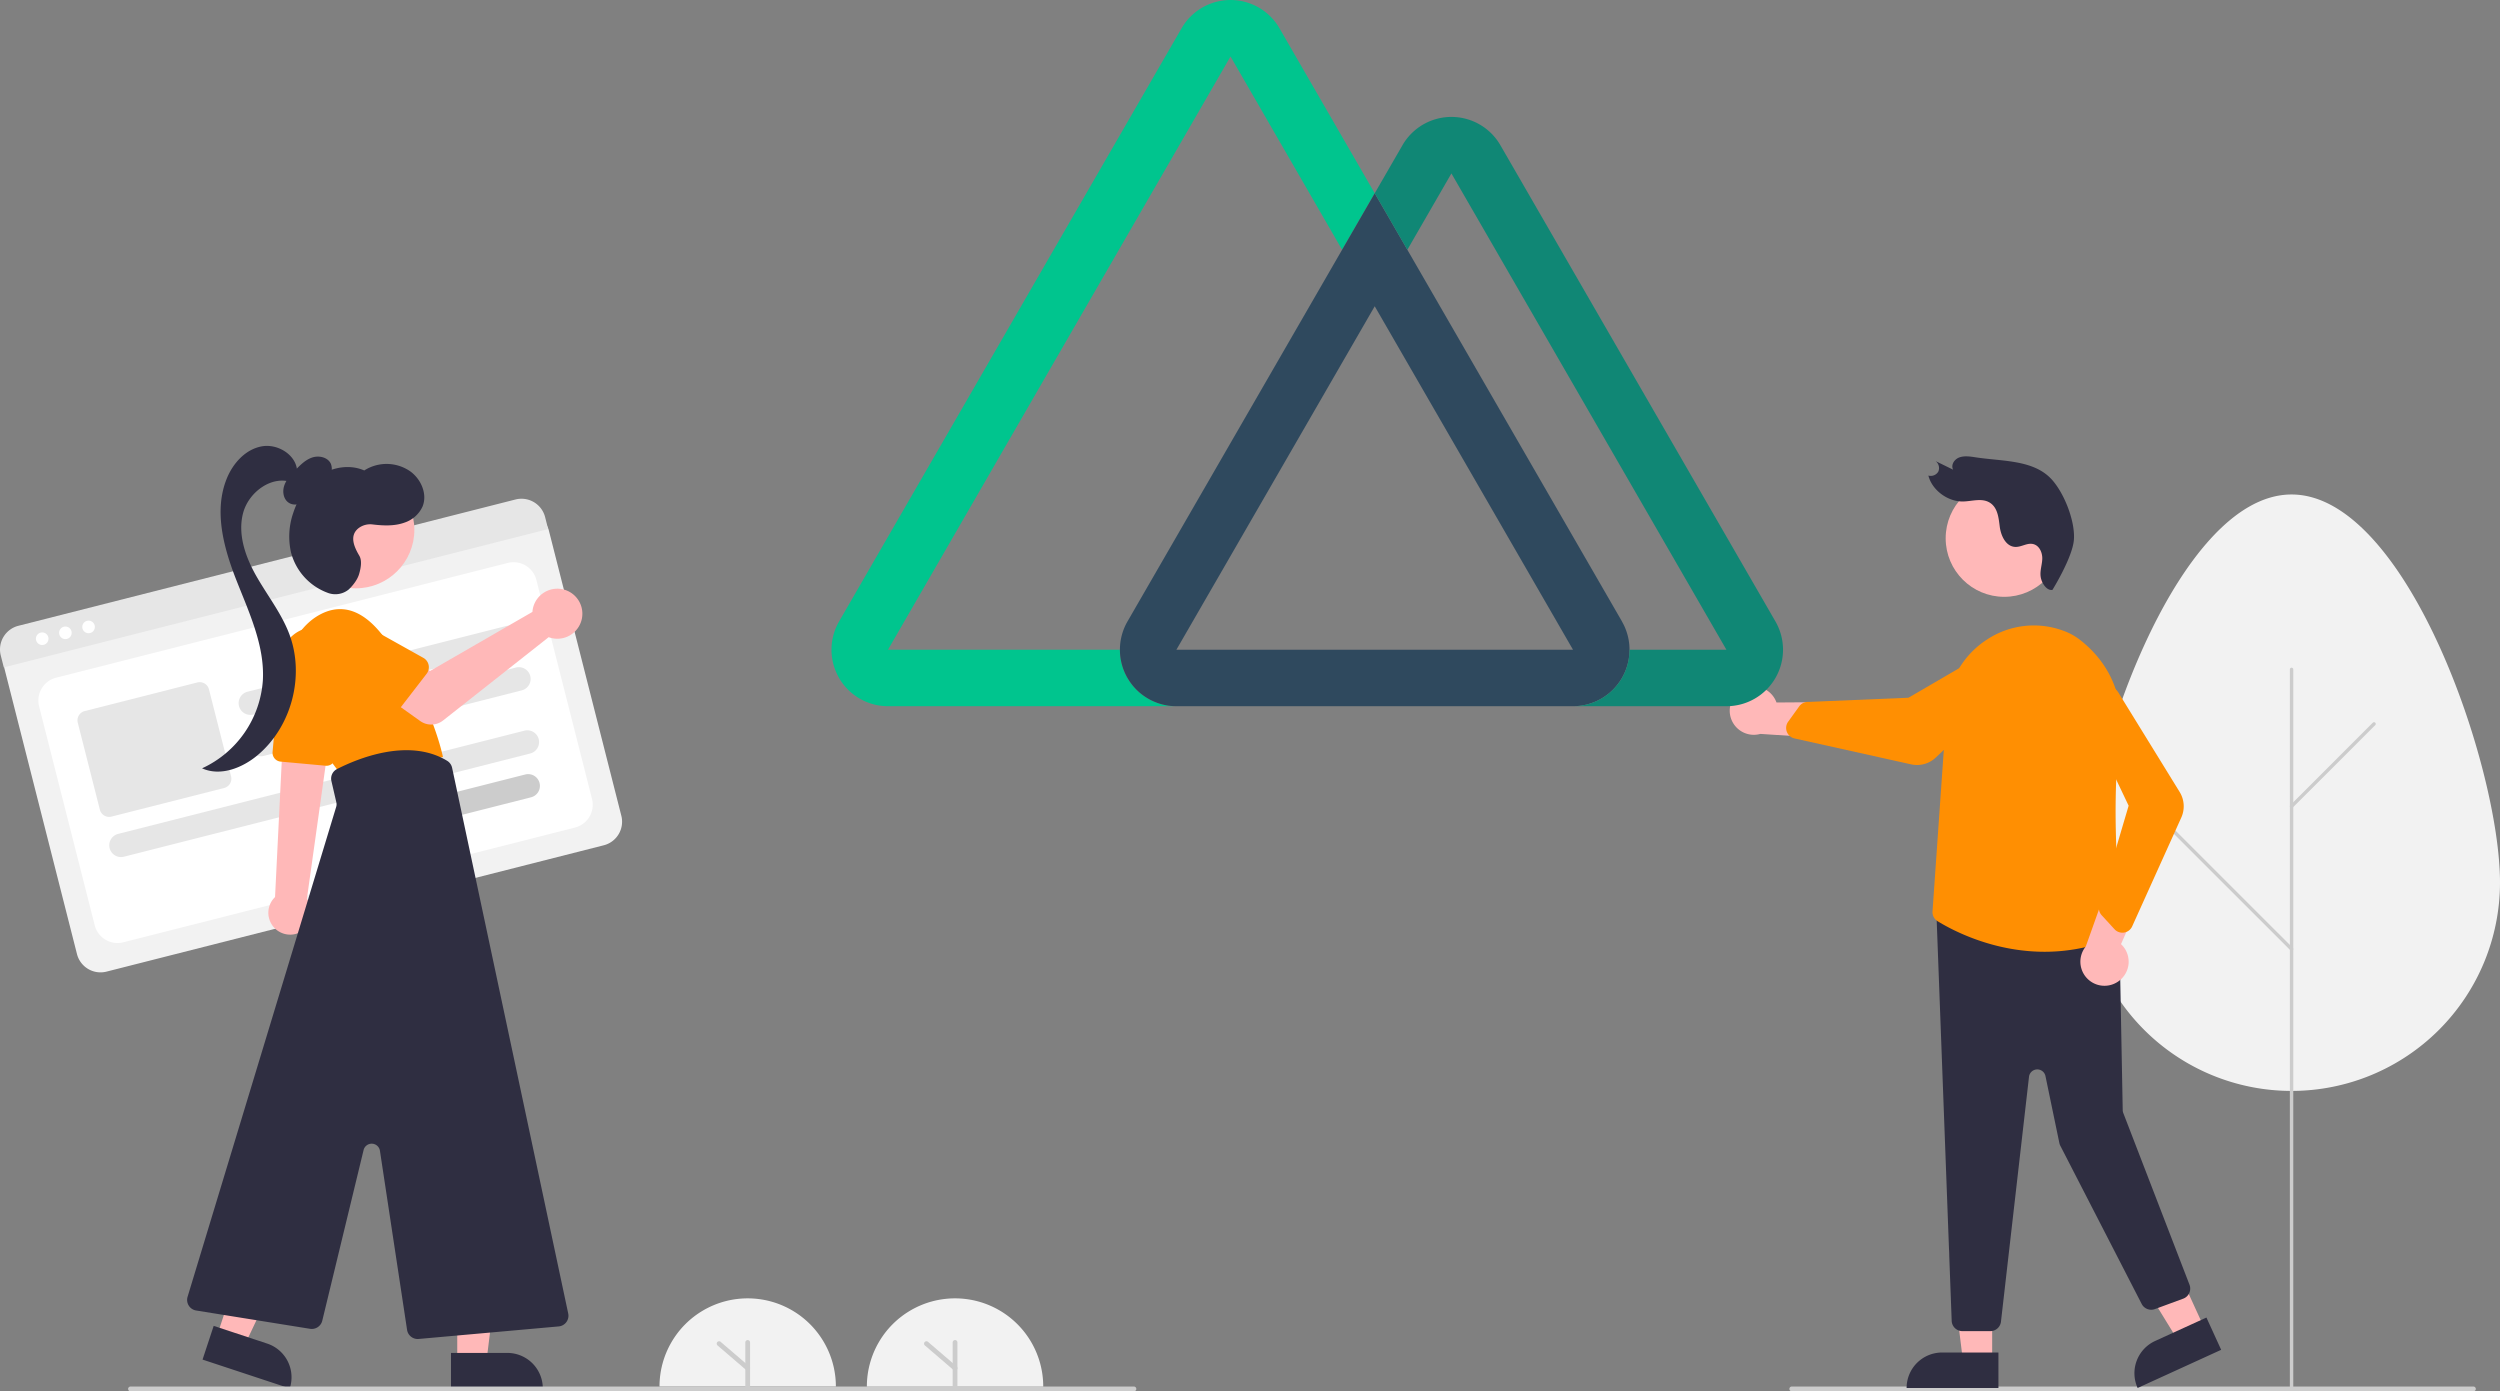 <svg id="b822b173-dd96-4efc-9c85-db689968fe31" data-name="Layer 1" xmlns="http://www.w3.org/2000/svg" width="1048.901" height="583.739" viewBox="0 0 1048.901 583.739"><rect x="0" y="0" width="1048.901" height="583.739" fill="#808080" stroke="none"/><path d="M1124.45,528.388c0-48.264-39.152-162.791-87.448-162.791s-87.448,114.527-87.448,162.791a87.448,87.448,0,0,0,174.896,0Z" transform="translate(-75.55 -158.13)" fill="#f2f2f2"/><path d="M1037.002,740.996a.719.719,0,0,0,.719-.719V438.988a.719.719,0,0,0-1.438,0v301.289A.719.719,0,0,0,1037.002,740.996Z" transform="translate(-75.55 -158.13)" fill="#ccc"/><path d="M1037.002,497.154a.717.717,0,0,0,.508-.211l34.612-34.588a.719.719,0,0,0-1.017-1.016l-34.612,34.588a.719.719,0,0,0,.508,1.227Z" transform="translate(-75.55 -158.13)" fill="#ccc"/><path d="M1037.002,557.033a.719.719,0,0,0,.508-1.227l-57.964-57.925a.719.719,0,0,0-1.017,1.016l57.964,57.925A.717.717,0,0,0,1037.002,557.033Z" transform="translate(-75.55 -158.13)" fill="#ccc"/><path d="M1113.303,741.87h-286a1,1,0,0,1,0-2h286a1,1,0,0,1,0,2Z" transform="translate(-75.55 -158.13)" fill="#ccc"/><polygon points="835.838 570.965 823.578 570.964 817.746 523.676 835.84 523.677 835.838 570.965" fill="#ffb8b8"/><path d="M814.821,567.461h23.644a0,0,0,0,1,0,0v14.887a0,0,0,0,1,0,0H799.934a0,0,0,0,1,0,0v0A14.887,14.887,0,0,1,814.821,567.461Z" fill="#2f2e41"/><polygon points="924.793 557.077 913.642 562.171 888.688 521.581 905.147 514.064 924.793 557.077" fill="#ffb8b8"/><path d="M982.467,718.261H1006.111a0,0,0,0,1,0,0v14.887a0,0,0,0,1,0,0H967.58a0,0,0,0,1,0,0v0A14.887,14.887,0,0,1,982.467,718.261Z" transform="translate(-287.852 317.465) rotate(-24.549)" fill="#2f2e41"/><path d="M910.606,716.626H898.894a4.517,4.517,0,0,1-4.488-4.174l-6.387-170.559a4.5,4.5,0,0,1,4.925-4.805l67.735,7.193a4.501,4.501,0,0,1,4.062,4.394l1.419,75.235a3.492,3.492,0,0,0,.234,1.193l27.785,72.053a4.499,4.499,0,0,1-2.643,5.841l-11.868,4.373a4.501,4.501,0,0,1-5.557-2.164L939.978,638.838a4.475,4.475,0,0,1-.404-1.143l-5.831-28.094a3.5,3.5,0,0,0-6.904.312L915.077,712.638A4.499,4.499,0,0,1,910.606,716.626Z" transform="translate(-75.55 -158.13)" fill="#2f2e41"/><circle cx="840.888" cy="225.842" r="24.561" fill="#ffb8b8"/><path d="M933.371,557.457c-21.726.001-38.737-9.044-44.895-12.831h0a4.47,4.47,0,0,1-2.117-4.138l5.972-85.373a37.011,37.011,0,0,1,16.881-28.652,35.63,35.63,0,0,1,31.795-3.789,25.093,25.093,0,0,1,6.467,3.351c13.231,9.854,19.608,24.694,17.496,40.712-4.38,33.219.582,78.029,1.162,83.029l.042.36-.33.151A77.043,77.043,0,0,1,933.371,557.457Z" transform="translate(-75.55 -158.13)" fill="#ff8f02"/><path d="M964.64,569.652a10.056,10.056,0,0,0,.801-15.399l14.412-32.7-18.309,3.103L950.666,555.233a10.11,10.11,0,0,0,13.975,14.419Z" transform="translate(-75.55 -158.13)" fill="#ffb8b8"/><path d="M966.019,549.452a4.486,4.486,0,0,1-3.312-1.46l-5.373-5.861a4.523,4.523,0,0,1-.998-4.315l12.305-41.647-18.722-39.316a8.333,8.333,0,0,1-.57-5.546A8.309,8.309,0,0,1,964.736,449.34l25.309,41.067a11.451,11.451,0,0,1,.69,10.73l-20.61,45.665a4.489,4.489,0,0,1-3.39,2.592A4.568,4.568,0,0,1,966.019,549.452Z" transform="translate(-75.55 -158.13)" fill="#ff8f02"/><path d="M936.674,405.626c-2.547.437-4.643-3.108-4.96-5.602s.592-4.881.691-7.358-1.069-5.488-3.642-6.223c-2.697-.77-5.198,1.394-7.959,1.133-3.848-.363-5.78-4.866-6.246-8.509s-.832-7.957-4.165-10.034c-3.322-2.071-7.432-.564-11.249-.5-6.452.109-13.019-4.811-14.527-10.882a3.66,3.66,0,0,0,4.175-1.672,3.704,3.704,0,0,0-1.114-4.378l7.313,3.581c-.999-2.034.51-4.351,2.588-5.121s4.495-.424,6.788-.068c11.45,1.779,24.713.902,32.308,9.633,5.261,6.047,9.591,17.554,9,25S936.674,405.626,936.674,405.626Z" transform="translate(-75.55 -158.13)" fill="#2f2e41"/><path d="M806.441,447.497a10.056,10.056,0,0,1,14.453,5.373l35.734-.257-10.111,15.576-32.383-2.143a10.11,10.11,0,0,1-7.692-18.548Z" transform="translate(-75.55 -158.13)" fill="#ffb8b8"/><path d="M825.035,464.473a4.486,4.486,0,0,1,.754-3.54l4.643-6.455a4.523,4.523,0,0,1,4.021-1.857l41.799-1.751,36.155-21.04a8.333,8.333,0,0,1,5.313-1.688,8.309,8.309,0,0,1,5.062,14.663l-35.044,33.152a11.451,11.451,0,0,1-10.364,2.863L828.466,467.953a4.489,4.489,0,0,1-3.229-2.79A4.568,4.568,0,0,1,825.035,464.473Z" transform="translate(-75.55 -158.13)" fill="#ff8f02"/><path d="M652.33,239.218l-13.689,23.704-46.815-81.086L448.113,430.724h97.304a23.704,23.704,0,0,0,23.704,23.704H448.113a23.704,23.704,0,0,1-20.523-35.556L571.303,169.983a23.704,23.704,0,0,1,41.057,0Z" transform="translate(-75.55 -158.13)" fill="#00c58e"/><path d="M756.073,418.872,666.019,262.921l-13.689-23.704-13.689,23.704L548.597,418.872a23.704,23.704,0,0,0,20.523,35.556h166.4a23.704,23.704,0,0,0,20.533-35.556h.02ZM569.12,430.724,652.33,286.625,735.52,430.724h-166.4Z" transform="translate(-75.55 -158.13)" fill="#2f495e"/><path d="M820.458,442.576A23.7,23.7,0,0,1,799.935,454.427H735.52a23.704,23.704,0,0,0,23.704-23.704h40.662L684.508,230.892,666.019,262.921l-13.689-23.704,11.654-20.178a23.704,23.704,0,0,1,41.057,0L820.458,418.872A23.704,23.704,0,0,1,820.458,442.576Z" transform="translate(-75.55 -158.13)" fill="#108775"/><path d="M352.252,739.87a37,37,0,0,1,74,0" transform="translate(-75.55 -158.13)" fill="#f2f2f2"/><path d="M328.875,512.775,120.23,565.785a10.198,10.198,0,0,1-12.381-7.364L77.424,438.663a7.471,7.471,0,0,1,5.395-9.07L296.619,375.274a7.6,7.6,0,0,1,9.227,5.489l30.394,119.632A10.198,10.198,0,0,1,328.875,512.775Z" transform="translate(-75.55 -158.13)" fill="#f2f2f2"/><path d="M127.295,553.48,316.794,505.335a9.877,9.877,0,0,0,7.141-12.005l-23.341-91.872a9.877,9.877,0,0,0-12.005-7.141L99.09,442.462a9.877,9.877,0,0,0-7.141,12.005l23.341,91.872A9.877,9.877,0,0,0,127.295,553.48Z" transform="translate(-75.55 -158.13)" fill="#fff"/><path d="M305.533,380.107,77.142,438.134l-1.277-5.026A10.232,10.232,0,0,1,83.258,420.688l208.574-52.992a10.231,10.231,0,0,1,12.424,7.385Z" transform="translate(-75.55 -158.13)" fill="#e6e6e6"/><circle cx="17.707" cy="267.979" r="2.644" fill="#fff"/><circle cx="27.435" cy="265.508" r="2.644" fill="#fff"/><circle cx="37.163" cy="263.036" r="2.644" fill="#fff"/><path d="M298.068,474.249,127.619,517.554a4.939,4.939,0,1,1-2.432-9.573l170.449-43.306a4.939,4.939,0,0,1,2.432,9.573Z" transform="translate(-75.55 -158.13)" fill="#e6e6e6"/><path d="M298.288,492.664l-50.185,12.751a4.939,4.939,0,1,1-2.432-9.573l50.185-12.751a4.939,4.939,0,1,1,2.432,9.573Z" transform="translate(-75.55 -158.13)" fill="#ccc"/><path d="M290.115,430.409l-108.223,27.496a4.939,4.939,0,1,1-2.432-9.573l108.223-27.496a4.939,4.939,0,1,1,2.432,9.573Z" transform="translate(-75.55 -158.13)" fill="#e6e6e6"/><path d="M294.523,447.761l-108.223,27.496a4.939,4.939,0,1,1-2.432-9.573l108.223-27.496a4.939,4.939,0,0,1,2.432,9.573Z" transform="translate(-75.55 -158.13)" fill="#e6e6e6"/><path d="M169.598,488.736,122.331,500.745a4.017,4.017,0,0,1-4.877-2.901L108.181,461.346a4.017,4.017,0,0,1,2.901-4.877L158.35,444.46a4.017,4.017,0,0,1,4.877,2.901l9.273,36.498A4.017,4.017,0,0,1,169.598,488.736Z" transform="translate(-75.55 -158.13)" fill="#e6e6e6"/><path d="M189.371,545.674a9.13,9.13,0,1,0,15.79-9.17,9.826,9.826,0,0,0-.86-1.22l7.68-54.74.23-1.64,1.56-11.17.23-1.61-.85.04-14.88.68-3.99.18-.5,10.19-2.83,57.29A9.117,9.117,0,0,0,189.371,545.674Z" transform="translate(-75.55 -158.13)" fill="#ffb8b8"/><path d="M212.167,479.402l-18.895-1.733a3.73,3.73,0,0,1-3.364-4.037l3.505-39.292a14.326,14.326,0,1,1,28.443,3.357l-5.666,38.54a3.724,3.724,0,0,1-3.678,3.181C212.398,479.418,212.282,479.413,212.167,479.402Z" transform="translate(-75.55 -158.13)" fill="#ff8f02"/><path d="M197.848,447.657a26.316,26.316,0,0,1,9.679-30.288c7.125-4.875,16.875-6.625,27.375,5.875,21,25,26.5,52.5,26.5,52.5l-43,7S203.776,464.869,197.848,447.657Z" transform="translate(-75.55 -158.13)" fill="#ff8f02"/><polygon points="191.843 571.133 204.103 571.132 209.935 523.844 191.841 523.845 191.843 571.133" fill="#ffb8b8"/><path d="M264.766,725.759H303.296a0,0,0,0,1,0,0v14.887a0,0,0,0,1,0,0H279.653a14.887,14.887,0,0,1-14.887-14.887v0A0,0,0,0,1,264.766,725.759Z" transform="translate(492.546 1308.262) rotate(179.997)" fill="#2f2e41"/><polygon points="91.049 560.44 102.689 564.288 123.069 521.22 105.889 515.541 91.049 560.44" fill="#ffb8b8"/><path d="M161.894,720.09H200.425a0,0,0,0,1,0,0v14.887a0,0,0,0,1,0,0H176.781a14.887,14.887,0,0,1-14.887-14.887v0A0,0,0,0,1,161.894,720.09Z" transform="translate(49.295 1317.035) rotate(-161.71)" fill="#2f2e41"/><circle cx="149.289" cy="222.279" r="24.561" fill="#ffb8b8"/><path d="M246.343,716.098l-11.385-75.145a3.5,3.5,0,0,0-6.862-.3l-17.338,71.612a4.533,4.533,0,0,1-5.088,3.385l-47.825-7.687a4.5,4.5,0,0,1-3.593-5.75L216.613,496.619a3.502,3.502,0,0,0,.061-1.802L214.598,485.82a4.484,4.484,0,0,1,2.327-5.014c8.492-4.333,29.995-13.341,46.231-3.474a4.551,4.551,0,0,1,2.079,2.927l48.716,228.966a4.5,4.5,0,0,1-4,5.419l-58.757,5.262q-.203.018-.403.018A4.508,4.508,0,0,1,246.343,716.098Z" transform="translate(-75.55 -158.13)" fill="#2f2e41"/><path d="M208.552,363.056a18.58,18.58,0,0,0,4.855-4.22,6.302,6.302,0,0,0,.97-6.097c-1.241-2.738-4.928-3.605-7.786-2.671s-5.065,3.172-7.153,5.333c-1.839,1.904-3.731,3.892-4.604,6.391s-.424,5.668,1.746,7.185c2.13,1.488,5.192.879,7.24-.719s3.316-3.97,4.525-6.27Z" transform="translate(-75.55 -158.13)" fill="#2f2e41"/><path d="M200.234,356.058c-.136-6.92-8.024-11.883-14.837-10.656s-12.049,7.035-14.67,13.441c-5.538,13.535-1.381,28.979,3.955,42.596s11.94,27.439,11.161,42.043a43.925,43.925,0,0,1-25.515,37.005c7.688,3.485,16.878-.115,23.339-5.548,14.348-12.065,19.886-33.546,13.161-51.044-3.317-8.631-9.163-16.015-13.727-24.056s-7.913-17.518-5.556-26.459,12.384-16.183,20.957-12.719Z" transform="translate(-75.55 -158.13)" fill="#2f2e41"/><path d="M226.311,391.308c-2.141-3.618-4.302-8.368-.388-11.531a8.064,8.064,0,0,1,6.05-1.6c4.412.532,9.217.751,13.488-.852a12.644,12.644,0,0,0,7.335-6.591c2.205-5.224-.556-11.572-5.165-14.874a17.398,17.398,0,0,0-19.258-.341c-5.97-2.637-13.213-1.464-18.637,2.166s-9.135,9.443-11.151,15.65a30.206,30.206,0,0,0-.923,16.615,24.692,24.692,0,0,0,15.317,16.879,8.892,8.892,0,0,0,8.782-1.303s3.385-2.955,4.444-6.514C227.019,396.278,227.455,393.241,226.311,391.308Z" transform="translate(-75.55 -158.13)" fill="#2f2e41"/><path d="M551.303,741.87h-421a1,1,0,1,1,0-2h421a1,1,0,0,1,0,2Z" transform="translate(-75.55 -158.13)" fill="#ccc"/><path d="M299.173,413.224a10.527,10.527,0,0,0-.239,1.64l-42.957,24.782L245.535,433.635l-11.131,14.572,17.45,12.438a8,8,0,0,0,9.598-.234l44.297-34.946a10.497,10.497,0,1,0-6.576-12.241Z" transform="translate(-75.55 -158.13)" fill="#ffb8b8"/><path d="M254.54,440.82l-13.884,17.994a4.5,4.5,0,0,1-6.804.373l-15.717-16.321A12.497,12.497,0,0,1,233.462,423.121l19.713,11.023a4.5,4.5,0,0,1,1.365,6.676Z" transform="translate(-75.55 -158.13)" fill="#ff8f02"/><path d="M389.252,741.87a1,1,0,0,1-1-1v-19.5a1,1,0,0,1,2,0v19.5A1,1,0,0,1,389.252,741.87Z" transform="translate(-75.55 -158.13)" fill="#ccc"/><path d="M389.252,733.169a.995.995,0,0,1-.651-.241L376.601,722.628a1,1,0,1,1,1.303-1.518l12,10.299a1,1,0,0,1-.652,1.759Z" transform="translate(-75.55 -158.13)" fill="#ccc"/><path d="M439.252,739.87a37,37,0,0,1,74,0" transform="translate(-75.55 -158.13)" fill="#f2f2f2"/><path d="M476.252,741.87a1,1,0,0,1-1-1v-19.5a1,1,0,0,1,2,0v19.5A1,1,0,0,1,476.252,741.87Z" transform="translate(-75.55 -158.13)" fill="#ccc"/><path d="M476.252,733.169a.995.995,0,0,1-.651-.241l-12-10.299a1,1,0,0,1,1.303-1.518l12,10.299a1,1,0,0,1-.652,1.759Z" transform="translate(-75.55 -158.13)" fill="#ccc"/></svg>